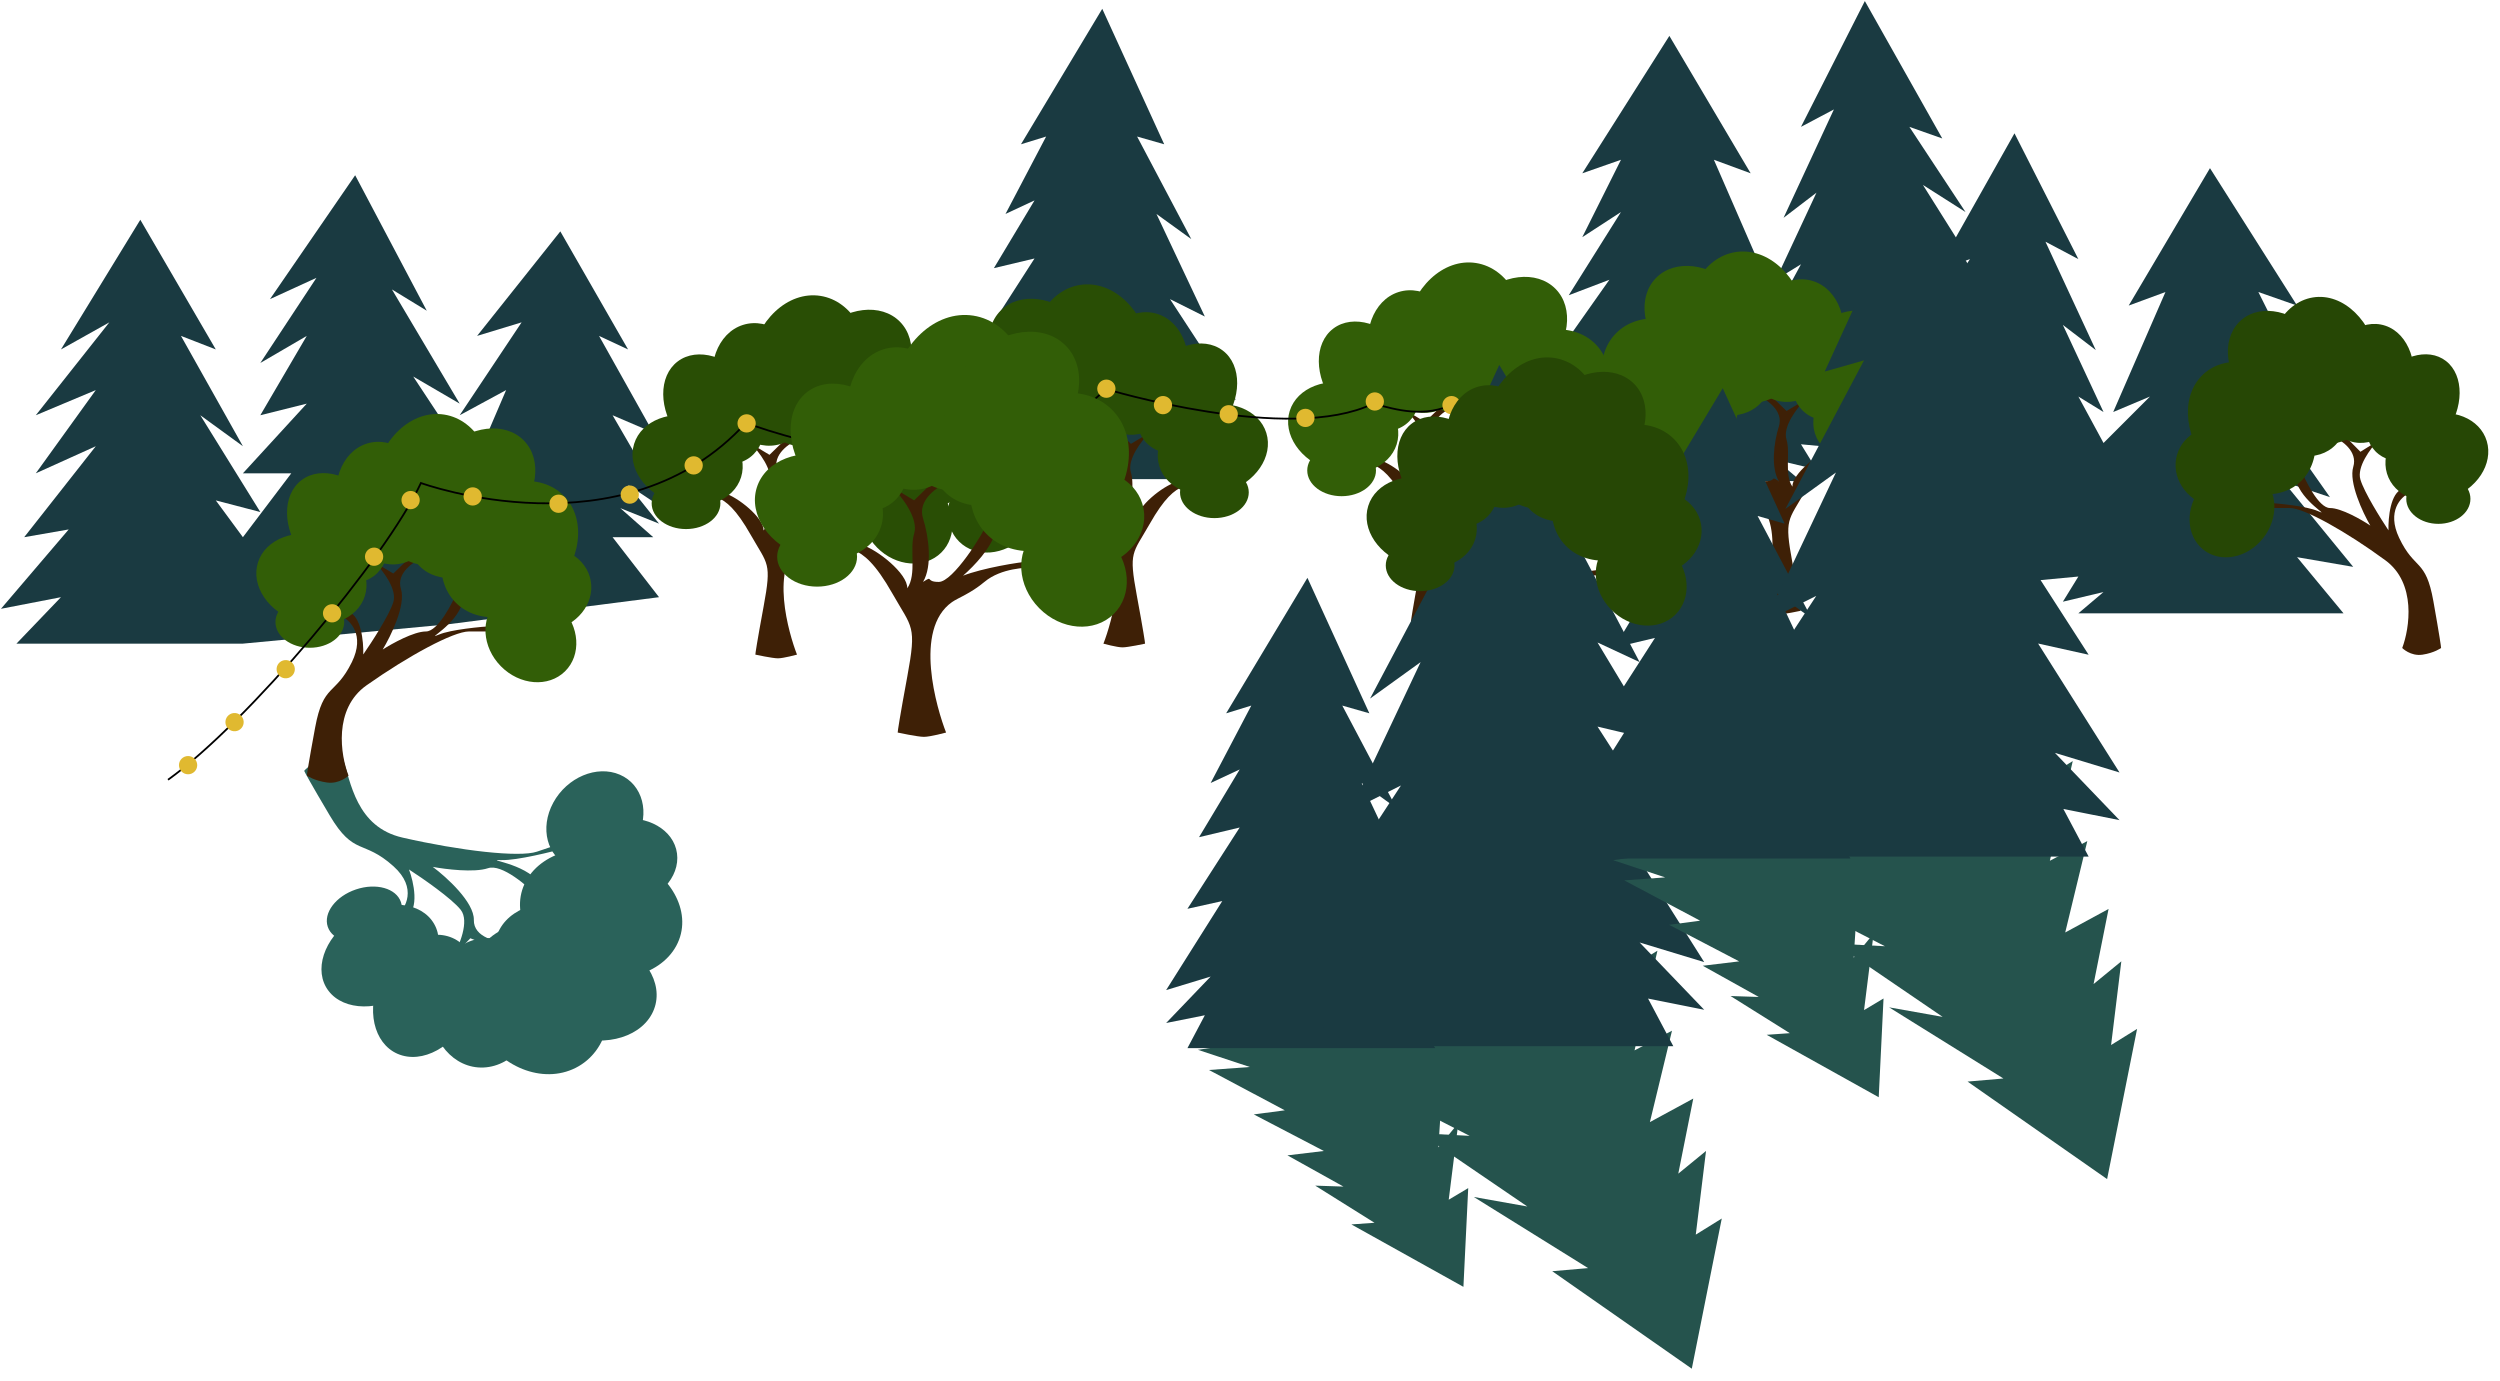 <svg width="1369" height="756" viewBox="0 0 1369 756" fill="none" xmlns="http://www.w3.org/2000/svg">
<path d="M33.38 327.019L9.003 352.456H133.01L245.358 341.857L360.885 327.019L335.448 294.163H357.706L339.687 278.264L360.885 286.743L343.927 265.546L366.185 280.384L335.448 227.39L357.706 236.929L328.029 183.934L343.927 191.354L306.831 126.701L261.256 183.934L285.633 176.515L251.717 227.39L277.154 213.611L261.256 250.707H277.154L251.717 274.025L233.699 244.348L261.256 259.186L226.28 206.192L251.717 221.03L214.621 158.497L233.699 170.156L194.483 95.964L147.848 163.797L173.285 152.138L142.549 198.773L167.986 183.934L142.549 227.39L167.986 221.03L133.01 259.186H159.507L133.01 294.163L118.171 274.025L142.549 280.384L109.692 227.39L133.01 244.348L99.093 183.934L118.171 191.354L76.836 120.341L33.38 191.354L59.877 176.515L19.602 227.39L52.458 213.611L19.602 259.186L52.458 244.348L13.243 294.163L37.62 289.923L0.524 333.378L33.38 327.019Z" fill="#1A3A41"/>
<path d="M866.451 232.689L841.014 263.426H986.218L972.439 251.767L994.697 257.067L986.218 243.288L1076.31 251.767L1058.29 232.689L1094.33 237.989L1058.29 170.156L1085.85 181.815L1048.75 125.641L1076.31 138.359L1052.99 101.263L1076.31 116.102L1045.57 69.467L1063.59 75.826L1021.19 0.574L986.218 69.467L1004.24 59.928L976.679 119.281L994.697 105.503L972.439 153.198L986.218 144.719L972.439 170.156L947.002 144.719L967.14 153.198L938.523 87.485L958.661 94.904L914.146 19.652L866.451 94.904L887.649 87.485L866.451 129.88L887.649 116.102L859.032 161.677L881.289 153.198L848.433 199.833L873.87 191.354L835.714 237.989L866.451 232.689Z" fill="#1A3A41"/>
<path d="M1257.88 305.115L1283.31 335.852H1138.11L1151.89 324.193L1129.63 329.492L1138.11 315.714L1048.02 324.193L1066.04 305.115L1030 310.414L1066.04 242.582L1038.48 254.241L1075.58 198.067L1048.02 210.785L1071.34 173.689L1048.02 188.528L1078.75 141.893L1060.74 148.252L1103.13 73L1138.11 141.893L1120.09 132.354L1147.65 191.707L1129.63 177.929L1151.89 225.624L1138.11 217.145L1151.89 242.582L1177.32 217.145L1157.19 225.624L1185.8 159.911L1165.67 167.33L1210.18 92.078L1257.88 167.33L1236.68 159.911L1257.88 202.306L1236.68 188.528L1265.29 234.103L1243.04 225.624L1275.89 272.259L1250.46 263.779L1288.61 310.414L1257.88 305.115Z" fill="#1A3A41"/>
<path d="M673.551 262.366H550.605H537.886L547.425 244.348L526.227 248.587L550.605 223.15L526.227 230.569L556.964 181.815L537.886 186.054L566.503 141.539L544.245 146.838L566.503 109.742L550.605 117.162L572.862 74.766L559.084 79.006L603.599 4.814L637.515 79.006L622.677 74.766L652.354 130.94L633.276 117.162L659.773 173.336L640.695 163.797L676.731 218.911L659.773 213.611L673.551 230.569L652.354 223.15L673.551 262.366Z" fill="#1A3A41"/>
<path d="M798.231 279C779.904 291.906 791.096 329.36 795.434 340.473C795.434 340.473 788 342.5 785 342.5C782 342.5 772.634 340.473 772.634 340.473C772.634 339.828 773.537 333.654 777.151 314.123C781.668 289.709 779.476 291.432 770.16 275C761.981 260.573 756.716 256.517 751.662 254.294C750.012 252.716 748.5 250.056 755.641 252.035C762.782 254.014 777.366 265.545 777.151 272.5C781.704 265.939 778.14 253.907 780.377 246.765C782.614 239.624 774.498 229.235 770.16 224.933L780.377 231.063L791.993 219.77L796.51 222.459C791.383 224.538 781.819 230.869 784.572 239.56C787.325 248.25 789.053 262.079 784.572 269.5C789.698 266.202 785.368 269.5 791.993 269.5C798.618 269.5 812.822 247.303 815.977 239.56C817.912 237.731 821.096 236.613 818.343 246.765C816.475 253.652 808.959 261.696 803.426 266.562C812.518 263.026 829.674 260.118 835.443 259.779V262.79C833.722 262.79 821.5 262.79 813.5 269.5C806.99 274.96 801.071 277 798.231 279Z" fill="#3E2006"/>
<ellipse cx="734.668" cy="257.628" rx="18.821" ry="14.089" fill="#325E07"/>
<ellipse cx="735.529" cy="234.182" rx="30.675" ry="24.354" transform="rotate(17.296 735.529 234.182)" fill="#325E07"/>
<ellipse cx="749.941" cy="206.154" rx="32.883" ry="24.364" transform="rotate(52.962 749.941 206.154)" fill="#325E07"/>
<ellipse cx="776.183" cy="192.514" rx="34.191" ry="26.492" transform="rotate(72.379 776.183 192.514)" fill="#325E07"/>
<ellipse cx="801.842" cy="185.139" rx="41.611" ry="32.649" transform="rotate(98.851 801.842 185.139)" fill="#325E07"/>
<ellipse cx="844.117" cy="217.704" rx="41.611" ry="32.649" transform="rotate(135.422 844.117 217.704)" fill="#325E07"/>
<ellipse cx="819.203" cy="202.912" rx="34.31" ry="26.627" transform="rotate(135.422 819.203 202.912)" fill="#325E07"/>
<ellipse cx="827.377" cy="182.263" rx="34.31" ry="26.627" transform="rotate(135.422 827.377 182.263)" fill="#325E07"/>
<ellipse cx="855.718" cy="265.657" rx="23.063" ry="26.627" transform="rotate(135.422 855.718 265.657)" fill="#325E07"/>
<ellipse cx="862.286" cy="239.756" rx="23.063" ry="26.627" transform="rotate(79.819 862.286 239.756)" fill="#325E07"/>
<path d="M960.442 273C978.768 285.906 967.576 323.36 963.238 334.473C963.238 334.473 970.672 336.5 973.672 336.5C976.672 336.5 986.039 334.473 986.039 334.473C986.039 333.828 985.135 327.654 981.522 308.123C977.005 283.709 979.197 285.432 988.512 269C996.692 254.573 1001.96 250.517 1007.01 248.294C1008.66 246.716 1010.17 244.056 1003.03 246.035C995.89 248.014 981.307 259.545 981.522 266.5C976.969 259.939 980.532 247.907 978.295 240.765C976.058 233.624 984.174 223.235 988.512 218.933L978.295 225.063L966.68 213.77L962.163 216.459C967.289 218.538 976.854 224.869 974.101 233.56C971.347 242.25 969.619 256.079 974.101 263.5C968.974 260.202 973.305 263.5 966.68 263.5C960.055 263.5 945.851 241.303 942.696 233.56C940.76 231.731 937.577 230.613 940.33 240.765C942.197 247.652 949.713 255.696 955.246 260.562C946.154 257.026 928.998 254.118 923.229 253.779V256.79C924.95 256.79 937.172 256.79 945.172 263.5C951.682 268.96 957.602 271 960.442 273Z" fill="#3E2006"/>
<ellipse rx="18.821" ry="14.089" transform="matrix(-1 0 0 1 1024 251.628)" fill="#325E07"/>
<ellipse rx="30.675" ry="24.354" transform="matrix(-0.955 0.297 0.297 0.955 1023.14 228.182)" fill="#325E07"/>
<ellipse rx="32.883" ry="24.364" transform="matrix(-0.602 0.798 0.798 0.602 1008.73 200.154)" fill="#325E07"/>
<ellipse rx="34.191" ry="26.492" transform="matrix(-0.303 0.953 0.953 0.303 982.489 186.514)" fill="#325E07"/>
<ellipse rx="41.611" ry="32.649" transform="matrix(0.154 0.988 0.988 -0.154 956.83 179.139)" fill="#325E07"/>
<ellipse rx="41.611" ry="32.649" transform="matrix(0.712 0.702 0.702 -0.712 914.555 211.704)" fill="#325E07"/>
<ellipse rx="34.31" ry="26.627" transform="matrix(0.712 0.702 0.702 -0.712 939.469 196.912)" fill="#325E07"/>
<ellipse rx="34.31" ry="26.627" transform="matrix(0.712 0.702 0.702 -0.712 931.296 176.263)" fill="#325E07"/>
<ellipse rx="23.063" ry="26.627" transform="matrix(0.712 0.702 0.702 -0.712 902.954 259.657)" fill="#325E07"/>
<ellipse rx="23.063" ry="26.627" transform="matrix(-0.177 0.984 0.984 0.177 896.386 233.756)" fill="#325E07"/>
<path d="M841.231 331C822.904 343.906 834.096 381.36 838.434 392.473C838.434 392.473 831 394.5 828 394.5C825 394.5 815.634 392.473 815.634 392.473C815.634 391.828 816.537 385.654 820.151 366.123C824.668 341.709 822.476 343.432 813.16 327C804.981 312.573 799.716 308.517 794.661 306.294C793.012 304.716 791.499 302.056 798.641 304.035C805.782 306.014 820.366 317.545 820.151 324.5C824.704 317.939 821.14 305.907 823.377 298.765C825.614 291.624 817.498 281.235 813.16 276.933L823.377 283.063L834.993 271.77L839.51 274.459C834.383 276.538 824.818 282.869 827.572 291.56C830.325 300.25 832.053 314.079 827.572 321.5C832.698 318.202 828.368 321.5 834.993 321.5C841.618 321.5 855.822 299.303 858.976 291.56C860.912 289.731 864.096 288.613 861.343 298.765C859.475 305.652 851.959 313.696 846.426 318.562C855.518 315.026 872.674 312.118 878.443 311.779V314.79C876.722 314.79 864.5 314.79 856.5 321.5C849.99 326.96 844.071 329 841.231 331Z" fill="#3E2006"/>
<path d="M771.503 529.072L671.185 560.251L660.807 563.476L674.673 572.102L655.945 574.879L684.423 584.288L662.028 585.923L703.566 608.012L686.568 610.252L724.946 630.28L704.996 632.677L735.68 649.77L720.203 649.254L752.676 669.596L740.002 670.492L801.37 704.679L803.998 650.602L793.322 656.964L798.574 615.006L787.658 628.289L790.315 587.138L777.969 597.823L788.767 554.902L776.719 562.451L782.237 548.562L767.445 558.485L771.503 529.072Z" fill="#25534D"/>
<path d="M717.682 546.561L863.214 501.33L878.269 496.651L875.789 516.158L898.807 504.596L882.391 536.15L907.618 520.594L895.077 575.191L915.586 564.408L903.481 614.461L927.235 601.567L919.029 642.693L934.22 630.257L928.605 676.088L942.842 667.255L926.429 749.506L850.002 696.109L869.64 694.414L807.042 655.456L836.362 660.671L777.528 620.542L804.775 621.993L735.168 586.315L757.833 584.781L733.231 574.793L761.95 573.582L717.682 546.561Z" fill="#25534D"/>
<path d="M785.899 573.972H662.953H650.234L659.773 555.954L638.575 560.194L662.953 534.757L638.575 542.176L669.312 493.421L650.234 497.661L678.851 453.145L656.593 458.445L678.851 421.349L662.953 428.768L685.21 386.373L671.432 390.612L715.947 316.42L749.863 390.612L735.025 386.373L764.702 442.547L745.624 428.768L772.121 484.942L753.043 475.403L789.079 530.517L772.121 525.218L785.899 542.176L764.702 534.757L785.899 573.972Z" fill="#1A3A41"/>
<path d="M719.5 572.913H897.859H916.31L902.472 546.812L933.224 552.954L897.859 516.106L933.224 526.853L888.634 456.229L916.31 462.37L874.796 397.888L907.085 405.564L874.796 351.828L897.859 362.575L865.57 301.163L885.559 307.304L820.98 199.833L771.778 307.304L793.304 301.163L750.251 382.534L777.928 362.575L739.488 443.947L767.165 430.129L714.887 509.965L739.488 502.288L719.5 526.853L750.251 516.106L719.5 572.913Z" fill="#1A3A41"/>
<path d="M998.928 425.24L898.609 456.418L888.232 459.644L902.098 468.269L883.37 471.046L911.848 480.456L889.453 482.09L930.991 504.18L913.993 506.419L952.371 526.448L932.421 528.844L963.105 545.938L947.628 545.422L980.101 565.764L967.427 566.659L1028.79 600.847L1031.42 546.769L1020.75 553.131L1026 511.173L1015.08 524.457L1017.74 483.305L1005.39 493.99L1016.19 451.069L1004.14 458.618L1009.66 444.729L994.87 454.653L998.928 425.24Z" fill="#25534D"/>
<path d="M945.107 442.728L1090.64 397.497L1105.69 392.818L1103.21 412.326L1126.23 400.763L1109.82 432.317L1135.04 416.761L1122.5 471.358L1143.01 460.575L1130.91 510.628L1154.66 497.734L1146.45 538.86L1161.64 526.424L1156.03 572.255L1170.27 563.422L1153.85 645.674L1077.43 592.276L1097.06 590.582L1034.47 551.623L1063.79 556.838L1004.95 516.709L1032.2 518.16L962.593 482.482L985.258 480.949L960.656 470.961L989.375 469.75L945.107 442.728Z" fill="#25534D"/>
<path d="M1013.32 470.14H890.377H877.659L887.198 452.122L866 456.361L890.377 430.924L866 438.343L896.737 389.588L877.659 393.828L906.276 349.313L884.018 354.612L906.276 317.516L890.377 324.935L912.635 282.54L898.856 286.779L943.372 212.587L977.288 286.779L962.45 282.54L992.126 338.714L973.048 324.935L999.546 381.109L980.468 371.57L1016.5 426.684L999.546 421.385L1013.32 438.343L992.126 430.924L1013.32 470.14Z" fill="#1A3A41"/>
<path d="M946.925 469.08H1125.28H1143.74L1129.9 442.98L1160.65 449.121L1125.28 412.273L1160.65 423.021L1116.06 352.396L1143.74 358.538L1102.22 294.055L1134.51 301.731L1102.22 247.995L1125.28 258.743L1092.99 197.33L1112.98 203.472L1048.41 96L999.202 203.472L1020.73 197.33L977.676 278.702L1005.35 258.743L966.913 340.114L994.59 326.296L942.312 406.132L966.913 398.456L946.925 423.021L977.676 412.273L946.925 469.08Z" fill="#1A3A41"/>
<path d="M220.377 458.658C195.194 452.889 192 428.5 187.5 414.154C187.5 414.154 185.391 410.469 177.762 414.154C170.133 417.839 166.574 422.104 166.574 422.104C166.79 422.745 169.89 428.527 180.556 446.532C193.889 469.038 198.813 459.401 215.459 474.361C228.775 486.33 222.094 497.624 217.088 501.775C215.741 503.975 214.913 507.198 222.374 502.487C229.835 497.776 226.543 482.951 223.964 476.128C231.346 480.892 247.345 491.977 252.287 498.208C257.229 504.439 251.481 517.877 247.989 523.817L257.557 513.8L274.563 520.547L278.8 516.14C272.269 516.047 259.262 513.438 259.478 503.75C259.694 494.063 244.57 480.349 236.981 474.703C243.921 476.007 259.685 477.978 267.223 475.43C274.761 472.882 289.022 485.198 295.21 491.674C298.026 492.745 302.024 492.632 295.484 483.609C287.309 472.33 264.267 470.717 274.722 470.992C283.086 471.211 302.108 466.496 310.573 464.111L309.563 461.12L294.022 466.373C284.355 469.64 251.856 465.868 220.377 458.658Z" fill="#2A625A"/>
<ellipse rx="21.152" ry="14.464" transform="matrix(0.947 -0.32 -0.32 -0.947 199.523 500.76)" fill="#2A625A"/>
<ellipse rx="34.222" ry="25.22" transform="matrix(0.824 -0.567 -0.609 -0.793 208.146 523.253)" fill="#2A625A"/>
<ellipse rx="34.953" ry="26.547" transform="matrix(0.357 -0.934 -0.962 -0.274 232.703 545.326)" fill="#2A625A"/>
<ellipse rx="35.418" ry="29.547" transform="matrix(0.009 -1 -0.999 0.044 265.126 549.149)" fill="#2A625A"/>
<ellipse rx="42.819" ry="36.62" transform="matrix(-0.475 -0.88 -0.893 0.45 294.869 547.089)" fill="#2A625A"/>
<ellipse rx="44.817" ry="35.117" transform="matrix(-0.918 -0.396 -0.477 0.879 329.176 500.206)" fill="#2A625A"/>
<ellipse rx="36.953" ry="28.641" transform="matrix(-0.918 -0.396 -0.477 0.879 307.511 523.556)" fill="#2A625A"/>
<ellipse rx="36.953" ry="28.641" transform="matrix(-0.918 -0.396 -0.477 0.879 323.001 540.698)" fill="#2A625A"/>
<ellipse rx="24.84" ry="28.641" transform="matrix(-0.918 -0.396 -0.477 0.879 325.764 449.394)" fill="#2A625A"/>
<ellipse rx="23.75" ry="29.848" transform="matrix(-0.131 -0.991 -0.987 0.163 341.271 472.221)" fill="#2A625A"/>
<path d="M200.75 375.259C182.424 388.165 186.518 413.619 190.856 424.732C190.856 424.732 186 429.5 179 428.5C172 427.5 168.055 424.732 168.055 424.732C168.055 424.087 168.959 417.914 172.572 398.382C177.089 373.969 183.542 381.174 192.684 362.568C199.998 347.683 191.716 339.517 186.661 337.294C185.012 335.716 183.499 333.056 190.641 335.035C197.782 337.014 199.137 351.419 198.922 358.374C203.475 351.813 213.14 336.907 215.377 329.765C217.614 322.624 209.498 312.235 205.16 307.933L215.377 314.063L226.993 302.77L231.51 305.459C226.383 307.538 216.818 313.869 219.572 322.56C222.325 331.25 214.051 348.264 209.57 355.685C214.696 352.387 226.605 345.79 233.231 345.79C239.856 345.79 247.822 330.303 250.976 322.56C252.912 320.731 256.096 319.613 253.342 329.765C249.901 342.456 232.155 350.953 240.329 347.511C246.868 344.758 263.13 343.209 270.443 342.779V345.79H256.784C248.288 345.79 223.659 359.127 200.75 375.259Z" fill="#3E2006"/>
<ellipse cx="169.668" cy="340.628" rx="18.821" ry="14.089" fill="#325E07"/>
<ellipse cx="170.529" cy="317.182" rx="30.675" ry="24.354" transform="rotate(17.296 170.529 317.182)" fill="#325E07"/>
<ellipse cx="184.941" cy="289.154" rx="32.883" ry="24.364" transform="rotate(52.962 184.941 289.154)" fill="#325E07"/>
<ellipse cx="211.183" cy="275.514" rx="34.191" ry="26.492" transform="rotate(72.379 211.183 275.514)" fill="#325E07"/>
<ellipse cx="236.842" cy="268.139" rx="41.611" ry="32.649" transform="rotate(98.851 236.842 268.139)" fill="#325E07"/>
<ellipse cx="279.118" cy="300.704" rx="41.611" ry="32.649" transform="rotate(135.422 279.118 300.704)" fill="#325E07"/>
<ellipse cx="254.203" cy="285.912" rx="34.31" ry="26.627" transform="rotate(135.422 254.203 285.912)" fill="#325E07"/>
<ellipse cx="262.377" cy="265.263" rx="34.31" ry="26.627" transform="rotate(135.422 262.377 265.263)" fill="#325E07"/>
<ellipse cx="290.718" cy="348.657" rx="23.063" ry="26.627" transform="rotate(135.422 290.718 348.657)" fill="#325E07"/>
<ellipse cx="297.286" cy="322.756" rx="23.063" ry="26.627" transform="rotate(79.819 297.286 322.756)" fill="#325E07"/>
<path d="M1306.22 306.809C1323.33 319.34 1319.51 344.055 1315.46 354.846C1315.46 354.846 1319.99 359.475 1326.53 358.504C1333.06 357.533 1336.74 354.846 1336.74 354.846C1336.74 354.219 1335.9 348.225 1332.53 329.261C1328.31 305.556 1322.29 312.553 1313.75 294.487C1306.92 280.034 1314.66 272.104 1319.37 269.946C1320.91 268.415 1322.33 265.832 1315.66 267.753C1308.99 269.675 1307.73 283.661 1307.93 290.414C1303.68 284.044 1294.65 269.57 1292.57 262.636C1290.48 255.702 1298.06 245.615 1302.1 241.438L1292.57 247.39L1281.72 236.425L1277.51 239.036C1282.29 241.055 1291.22 247.202 1288.65 255.64C1286.08 264.077 1293.8 280.598 1297.99 287.803C1293.2 284.601 1282.08 278.196 1275.9 278.196C1269.71 278.196 1262.28 263.158 1259.33 255.64C1257.53 253.864 1254.55 252.778 1257.12 262.636C1260.34 274.959 1276.9 283.209 1269.27 279.867C1263.17 277.193 1247.99 275.69 1241.16 275.272V278.196H1253.91C1261.84 278.196 1284.84 291.145 1306.22 306.809Z" fill="#3E2006"/>
<ellipse rx="17.57" ry="13.68" transform="matrix(-1 0 0 1 1335.24 273.183)" fill="#264705"/>
<ellipse rx="28.74" ry="23.568" transform="matrix(-0.951 0.308 0.287 0.958 1334.43 250.418)" fill="#264705"/>
<ellipse rx="31.488" ry="23.08" transform="matrix(-0.587 0.809 0.787 0.617 1320.98 223.204)" fill="#264705"/>
<ellipse rx="33.083" ry="24.824" transform="matrix(-0.292 0.956 0.95 0.314 1296.48 209.961)" fill="#264705"/>
<ellipse rx="40.367" ry="30.508" transform="matrix(0.148 0.989 0.987 -0.16 1272.53 202.799)" fill="#264705"/>
<ellipse rx="39.621" ry="31.105" transform="matrix(0.698 0.716 0.688 -0.726 1233.06 234.418)" fill="#264705"/>
<ellipse rx="32.668" ry="25.368" transform="matrix(0.698 0.716 0.688 -0.726 1256.32 220.057)" fill="#264705"/>
<ellipse rx="32.668" ry="25.368" transform="matrix(0.698 0.716 0.688 -0.726 1248.69 200.007)" fill="#264705"/>
<ellipse rx="21.96" ry="25.368" transform="matrix(0.698 0.716 0.688 -0.726 1222.23 280.979)" fill="#264705"/>
<ellipse rx="22.367" ry="24.889" transform="matrix(-0.17 0.985 0.983 0.184 1216.1 255.83)" fill="#264705"/>
<path d="M439.231 297C420.904 309.906 432.096 347.36 436.434 358.473C436.434 358.473 429 360.5 426 360.5C423 360.5 413.634 358.473 413.634 358.473C413.634 357.828 414.537 351.654 418.151 332.123C422.668 307.709 420.476 309.432 411.16 293C402.981 278.573 397.716 274.517 392.662 272.294C391.012 270.716 389.5 268.056 396.641 270.035C403.782 272.014 418.366 283.545 418.151 290.5C422.704 283.939 419.14 271.907 421.377 264.765C423.614 257.624 415.498 247.235 411.16 242.933L421.377 249.063L432.993 237.77L437.51 240.459C432.383 242.538 422.819 248.869 425.572 257.56C428.325 266.25 430.053 280.079 425.572 287.5C430.698 284.202 426.368 287.5 432.993 287.5C439.618 287.5 453.822 265.303 456.977 257.56C458.912 255.731 462.096 254.613 459.343 264.765C457.475 271.652 449.959 279.696 444.426 284.562C453.518 281.026 470.674 278.118 476.443 277.779V280.79C474.722 280.79 462.5 280.79 454.5 287.5C447.99 292.96 442.071 295 439.231 297Z" fill="#3E2006"/>
<ellipse cx="375.668" cy="275.628" rx="18.821" ry="14.089" fill="#294E05"/>
<ellipse cx="376.529" cy="252.182" rx="30.675" ry="24.354" transform="rotate(17.296 376.529 252.182)" fill="#294E05"/>
<ellipse cx="390.941" cy="224.154" rx="32.883" ry="24.364" transform="rotate(52.962 390.941 224.154)" fill="#294E05"/>
<ellipse cx="417.183" cy="210.514" rx="34.191" ry="26.492" transform="rotate(72.379 417.183 210.514)" fill="#294E05"/>
<ellipse cx="442.842" cy="203.139" rx="41.611" ry="32.649" transform="rotate(98.851 442.842 203.139)" fill="#294E05"/>
<ellipse cx="485.118" cy="235.704" rx="41.611" ry="32.649" transform="rotate(135.422 485.118 235.704)" fill="#294E05"/>
<ellipse cx="460.203" cy="220.912" rx="34.31" ry="26.627" transform="rotate(135.422 460.203 220.912)" fill="#294E05"/>
<ellipse cx="468.377" cy="200.263" rx="34.31" ry="26.627" transform="rotate(135.422 468.377 200.263)" fill="#294E05"/>
<ellipse cx="496.718" cy="283.657" rx="23.063" ry="26.627" transform="rotate(135.422 496.718 283.657)" fill="#294E05"/>
<ellipse cx="503.286" cy="257.756" rx="23.063" ry="26.627" transform="rotate(79.819 503.286 257.756)" fill="#294E05"/>
<path d="M601.442 291C619.768 303.906 608.576 341.36 604.238 352.473C604.238 352.473 611.672 354.5 614.672 354.5C617.672 354.5 627.039 352.473 627.039 352.473C627.039 351.828 626.135 345.654 622.522 326.123C618.004 301.709 620.197 303.432 629.512 287C637.691 272.573 642.956 268.517 648.011 266.294C649.66 264.716 651.173 262.056 644.031 264.035C636.89 266.014 622.306 277.545 622.522 284.5C617.969 277.939 621.532 265.907 619.295 258.765C617.058 251.624 625.174 241.235 629.512 236.933L619.295 243.063L607.679 231.77L603.162 234.459C608.289 236.538 617.854 242.869 615.1 251.56C612.347 260.25 610.619 274.079 615.1 281.5C609.974 278.202 614.305 281.5 607.679 281.5C601.054 281.5 586.851 259.303 583.696 251.56C581.76 249.731 578.576 248.613 581.33 258.765C583.197 265.652 590.713 273.696 596.246 278.562C587.154 275.026 569.998 272.118 564.229 271.779V274.79C565.95 274.79 578.172 274.79 586.172 281.5C592.682 286.96 598.602 289 601.442 291Z" fill="#3E2006"/>
<ellipse rx="18.821" ry="14.089" transform="matrix(-1 0 0 1 665.004 269.628)" fill="#294E05"/>
<ellipse rx="30.675" ry="24.354" transform="matrix(-0.955 0.297 0.297 0.955 664.144 246.182)" fill="#294E05"/>
<ellipse rx="32.883" ry="24.364" transform="matrix(-0.602 0.798 0.798 0.602 649.732 218.154)" fill="#294E05"/>
<ellipse rx="34.191" ry="26.492" transform="matrix(-0.303 0.953 0.953 0.303 623.489 204.514)" fill="#294E05"/>
<ellipse rx="41.611" ry="32.649" transform="matrix(0.154 0.988 0.988 -0.154 597.83 197.139)" fill="#294E05"/>
<ellipse rx="41.611" ry="32.649" transform="matrix(0.712 0.702 0.702 -0.712 555.555 229.704)" fill="#294E05"/>
<ellipse rx="34.31" ry="26.627" transform="matrix(0.712 0.702 0.702 -0.712 580.469 214.912)" fill="#294E05"/>
<ellipse rx="34.31" ry="26.627" transform="matrix(0.712 0.702 0.702 -0.712 572.296 194.263)" fill="#294E05"/>
<ellipse rx="23.063" ry="26.627" transform="matrix(0.712 0.702 0.702 -0.712 543.955 277.657)" fill="#294E05"/>
<ellipse rx="23.063" ry="26.627" transform="matrix(-0.177 0.984 0.984 0.177 537.386 251.756)" fill="#294E05"/>
<path d="M92 427C135.5 395.833 211.3 305.7 230.5 264.5C230.5 264.5 341.5 305 408.5 231.5C408.5 231.5 536.5 282.5 605.5 213C605.5 213 706 243.5 752 221C765 224.5 780 229 796.5 221" stroke="black"/>
<path d="M521.322 329.703C500.024 344.702 513.031 388.229 518.072 401.144C518.072 401.144 509.433 403.5 505.946 403.5C502.46 403.5 491.574 401.144 491.574 401.144C491.574 400.395 492.624 393.22 496.824 370.522C502.074 342.149 499.526 344.151 488.7 325.054C479.194 308.287 473.076 303.573 467.201 300.99C465.285 299.157 463.527 296.066 471.826 298.365C480.125 300.665 497.074 314.066 496.824 322.149C502.115 314.524 497.974 300.54 500.574 292.241C503.174 283.941 493.741 271.867 488.7 266.868L500.574 273.992L514.073 260.868L519.323 263.993C513.365 266.409 502.249 273.767 505.449 283.866C508.648 293.966 510.657 310.038 505.449 318.662C511.406 314.829 506.374 318.662 514.073 318.662C521.772 318.662 538.28 292.866 541.946 283.866C544.196 281.742 547.895 280.442 544.696 292.241C542.525 300.244 533.791 309.592 527.361 315.248C537.927 311.139 557.865 307.759 564.569 307.365V310.864C562.569 310.864 548.365 310.864 539.068 318.662C531.502 325.008 524.623 327.378 521.322 329.703Z" fill="#3E2006"/>
<ellipse cx="447.453" cy="304.865" rx="21.873" ry="16.374" fill="#325E07"/>
<ellipse cx="448.452" cy="277.617" rx="35.65" ry="28.303" transform="rotate(17.296 448.452 277.617)" fill="#325E07"/>
<ellipse cx="465.202" cy="245.044" rx="38.216" ry="28.315" transform="rotate(52.962 465.202 245.044)" fill="#325E07"/>
<ellipse cx="495.699" cy="229.192" rx="39.735" ry="30.788" transform="rotate(72.379 495.699 229.192)" fill="#325E07"/>
<ellipse cx="525.519" cy="220.621" rx="48.359" ry="37.943" transform="rotate(98.851 525.519 220.621)" fill="#325E07"/>
<ellipse cx="574.65" cy="258.467" rx="48.359" ry="37.943" transform="rotate(135.422 574.65 258.467)" fill="#325E07"/>
<ellipse cx="545.696" cy="241.276" rx="39.873" ry="30.945" transform="rotate(135.422 545.696 241.276)" fill="#325E07"/>
<ellipse cx="555.195" cy="217.278" rx="39.873" ry="30.945" transform="rotate(135.422 555.195 217.278)" fill="#325E07"/>
<ellipse cx="588.132" cy="314.196" rx="26.803" ry="30.945" transform="rotate(135.422 588.132 314.196)" fill="#325E07"/>
<ellipse cx="595.765" cy="284.095" rx="26.803" ry="30.945" transform="rotate(79.819 595.765 284.095)" fill="#325E07"/>
<circle cx="103" cy="419" r="5" fill="#E0B930"/>
<circle cx="128.441" cy="395.44" r="5" transform="rotate(-5.301 128.441 395.44)" fill="#E0B930"/>
<circle cx="156.457" cy="366.457" r="5" transform="rotate(-5.507 156.457 366.457)" fill="#E0B930"/>
<circle cx="181.849" cy="335.849" r="5" transform="rotate(-10.808 181.849 335.849)" fill="#E0B930"/>
<circle cx="224.849" cy="273.849" r="5" transform="rotate(-10.808 224.849 273.849)" fill="#E0B930"/>
<circle cx="258.849" cy="271.849" r="5" transform="rotate(-10.808 258.849 271.849)" fill="#E0B930"/>
<circle cx="305.849" cy="275.849" r="5" transform="rotate(-10.808 305.849 275.849)" fill="#E0B930"/>
<circle cx="344.849" cy="270.849" r="5" transform="rotate(-10.808 344.849 270.849)" fill="#E0B930"/>
<circle cx="379.849" cy="254.849" r="5" transform="rotate(-10.808 379.849 254.849)" fill="#E0B930"/>
<circle cx="408.849" cy="231.849" r="5" transform="rotate(-10.808 408.849 231.849)" fill="#E0B930"/>
<circle cx="605.849" cy="212.849" r="5" transform="rotate(-10.808 605.849 212.849)" fill="#E0B930"/>
<circle cx="636.849" cy="221.849" r="5" transform="rotate(-10.808 636.849 221.849)" fill="#E0B930"/>
<circle cx="672.849" cy="226.849" r="5" transform="rotate(-10.808 672.849 226.849)" fill="#E0B930"/>
<circle cx="714.849" cy="228.849" r="5" transform="rotate(-10.808 714.849 228.849)" fill="#E0B930"/>
<circle cx="752.849" cy="219.849" r="5" transform="rotate(-10.808 752.849 219.849)" fill="#E0B930"/>
<circle cx="794.849" cy="221.849" r="5" transform="rotate(-10.808 794.849 221.849)" fill="#E0B930"/>
<circle cx="204.849" cy="304.849" r="5" transform="rotate(-10.808 204.849 304.849)" fill="#E0B930"/>
<ellipse cx="777.668" cy="309.628" rx="18.821" ry="14.089" fill="#264705"/>
<ellipse cx="778.529" cy="286.182" rx="30.675" ry="24.354" transform="rotate(17.296 778.529 286.182)" fill="#264705"/>
<ellipse cx="792.941" cy="258.154" rx="32.883" ry="24.364" transform="rotate(52.962 792.941 258.154)" fill="#264705"/>
<ellipse cx="819.183" cy="244.514" rx="34.191" ry="26.492" transform="rotate(72.379 819.183 244.514)" fill="#264705"/>
<ellipse cx="844.842" cy="237.139" rx="41.611" ry="32.649" transform="rotate(98.851 844.842 237.139)" fill="#264705"/>
<ellipse cx="887.117" cy="269.704" rx="41.611" ry="32.649" transform="rotate(135.422 887.117 269.704)" fill="#264705"/>
<ellipse cx="862.203" cy="254.912" rx="34.31" ry="26.627" transform="rotate(135.422 862.203 254.912)" fill="#264705"/>
<ellipse cx="870.377" cy="234.263" rx="34.31" ry="26.627" transform="rotate(135.422 870.377 234.263)" fill="#264705"/>
<ellipse cx="898.718" cy="317.657" rx="23.063" ry="26.627" transform="rotate(135.422 898.718 317.657)" fill="#264705"/>
<ellipse cx="905.286" cy="291.756" rx="23.063" ry="26.627" transform="rotate(79.819 905.286 291.756)" fill="#264705"/>
</svg>
